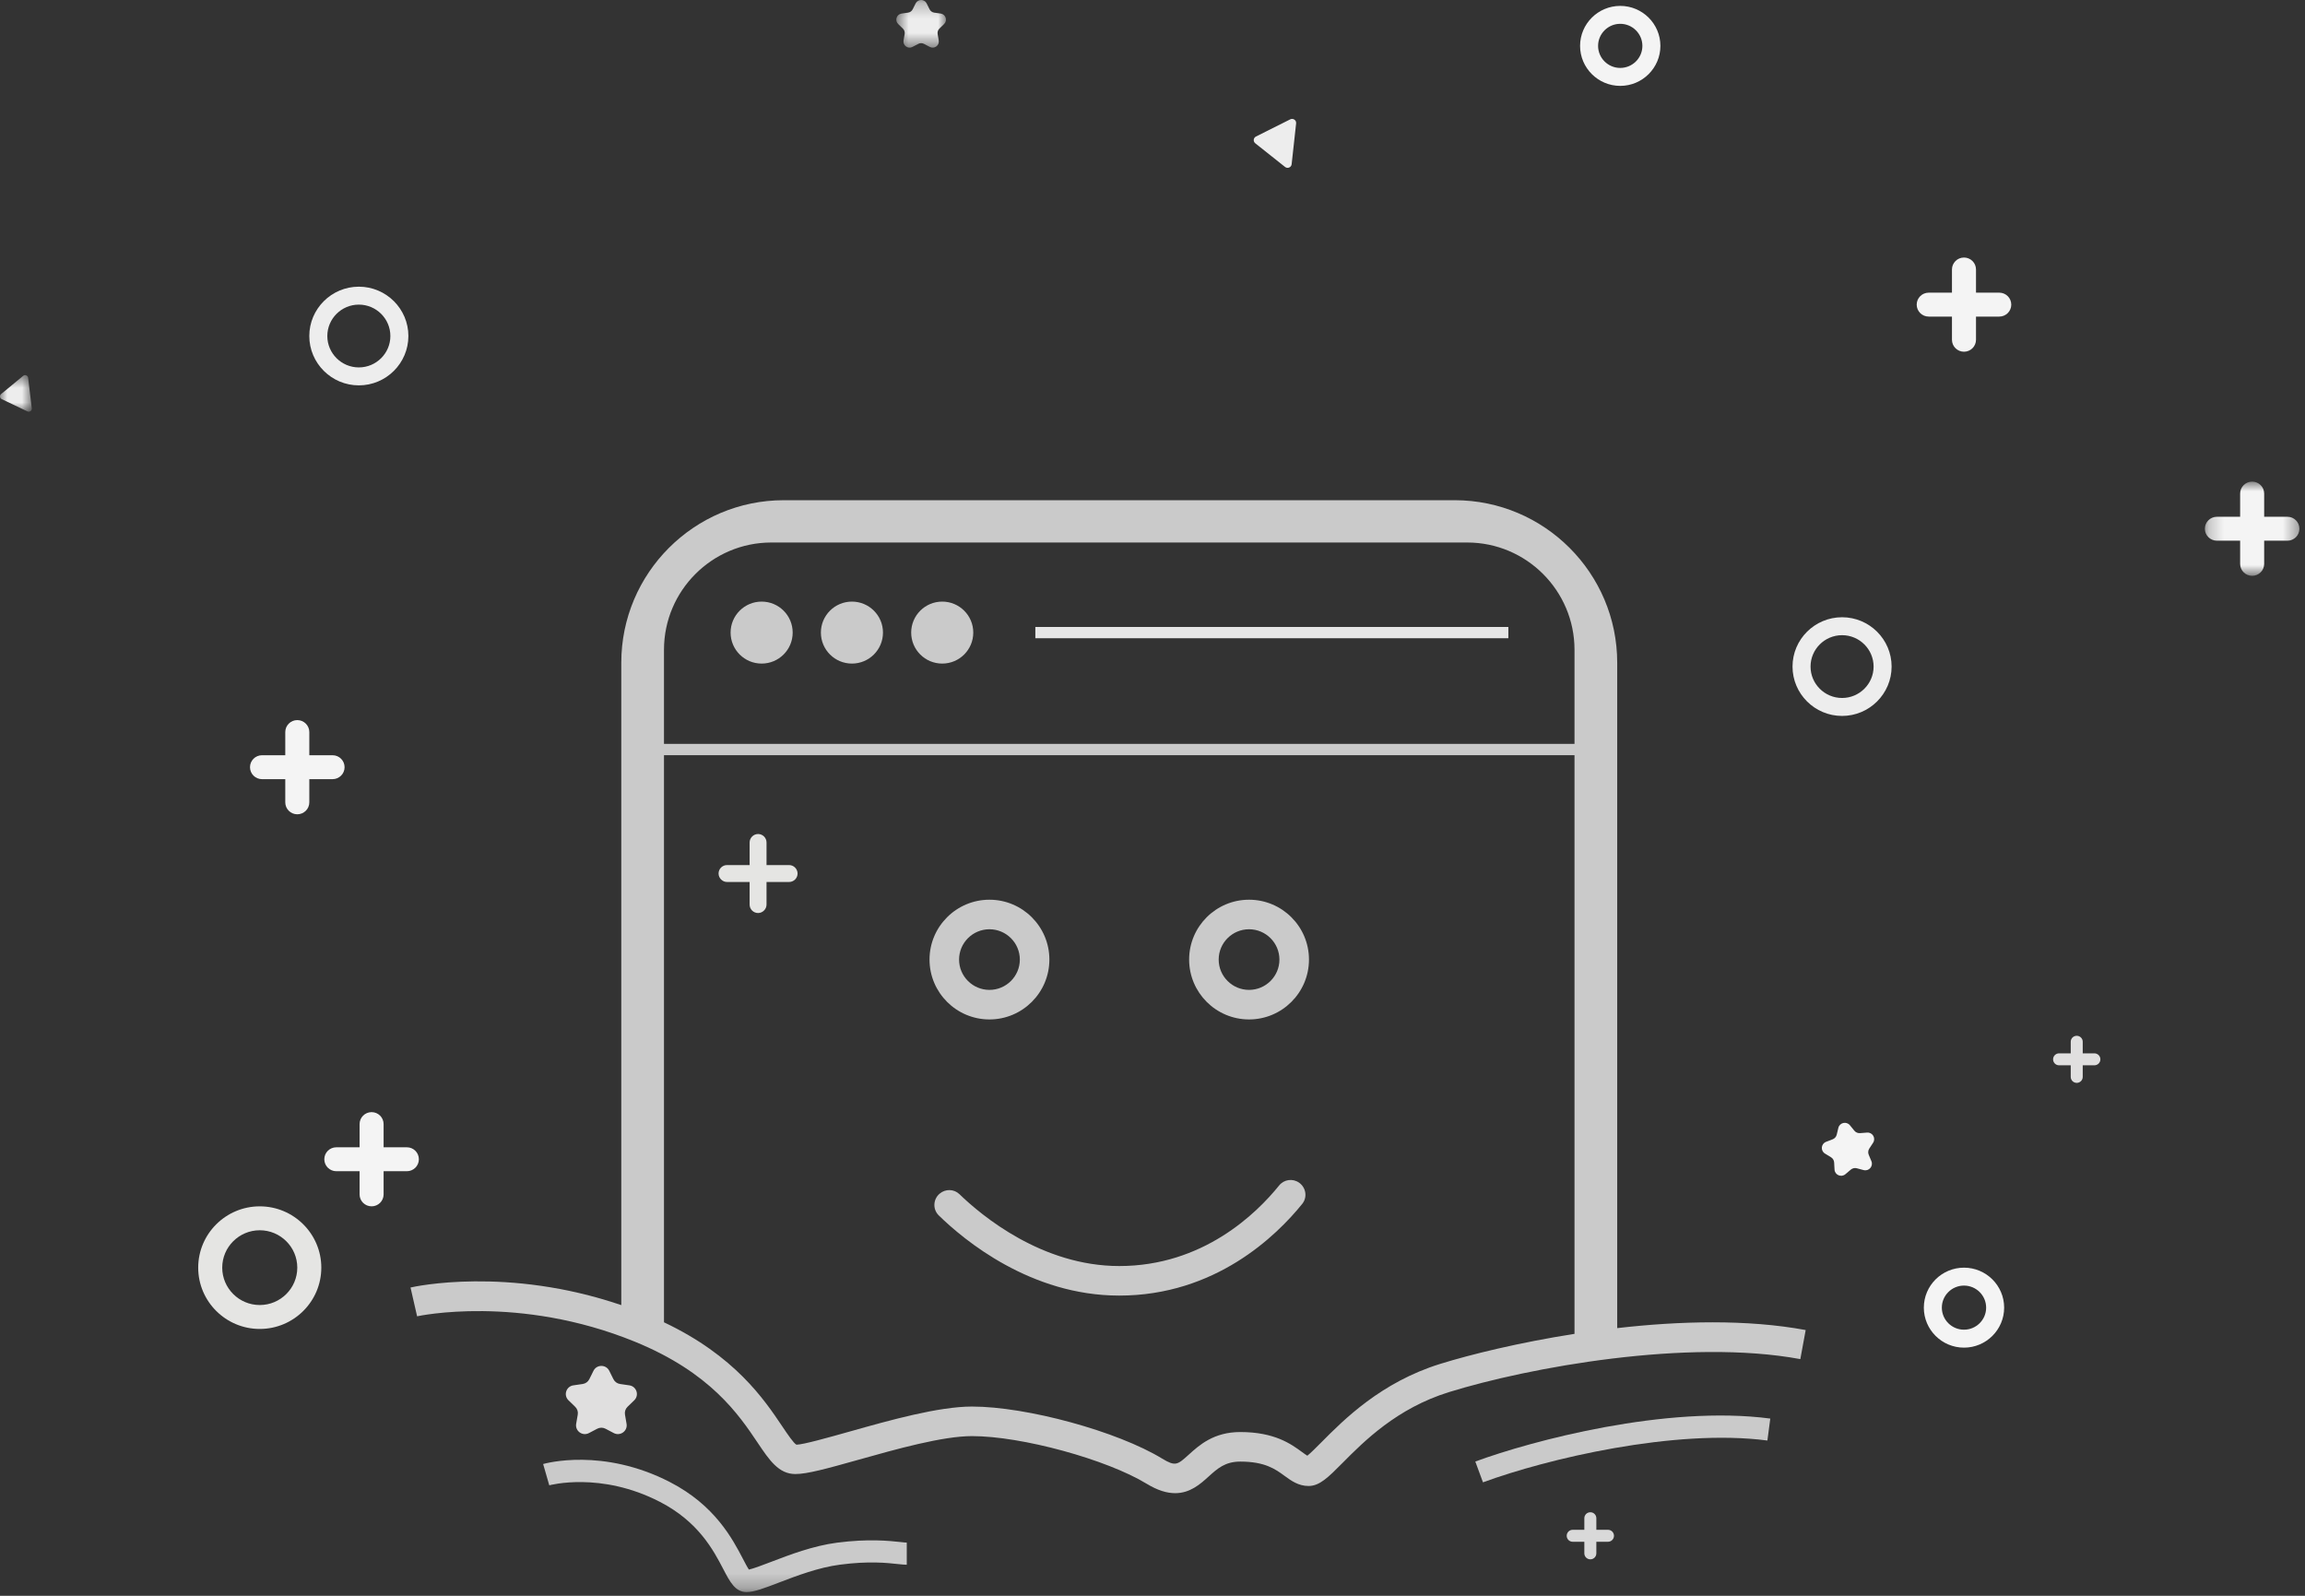 <?xml version="1.0" encoding="UTF-8"?>
<svg width="156px" height="108px" viewBox="0 0 156 108" version="1.1" xmlns="http://www.w3.org/2000/svg" xmlns:xlink="http://www.w3.org/1999/xlink">
    <rect x="0" y="0" width="156" height="108" fill="#333333" stroke="none"/>
    <!-- Generator: Sketch 49.2 (51160) - http://www.bohemiancoding.com/sketch -->
    <title>mdpi/kym</title>
    <desc>Created with Sketch.</desc>
    <defs>
        <polygon id="path-1" points="0 0.639 2.152 0.639 2.152 3.115 0 3.115"></polygon>
        <polygon id="path-3" points="0.223 0.846 6.623 0.846 6.623 7.221 0.223 7.221"></polygon>
        <polygon id="path-5" points="0.661 0.251 4.023 0.251 4.023 3.475 0.661 3.475"></polygon>
        <polygon id="path-7" points="0 108.749 155.623 108.749 155.623 1 0 1"></polygon>
    </defs>
    <g id="v1.1.0" stroke="none" stroke-width="1" fill="none" fill-rule="evenodd">
        <g id="拼团购详情-空页面" transform="translate(-111, -423)">
            <g id="kym" transform="translate(111, 422)">
                <g id="Group-3" transform="translate(0, 25.749)">
                    <mask id="mask-2" fill="white">
                        <use xlink:href="#path-1"></use>
                    </mask>
                    <g id="Clip-2"></g>
                    <path d="M1.57,0.686 L0.074,1.921 C-0.041,2.018 -0.018,2.2 0.117,2.264 L1.859,3.094 C2.004,3.164 2.17,3.046 2.151,2.885 L1.905,0.821 C1.886,0.659 1.695,0.583 1.57,0.686" id="Fill-1" fill="#EDEDED" mask="url(#mask-2)"></path>
                </g>
                <path d="M87.323,9.077 L85.003,10.239 C84.824,10.329 84.799,10.572 84.955,10.697 L86.973,12.3 C87.142,12.433 87.394,12.329 87.417,12.115 L87.72,9.35 C87.743,9.135 87.517,8.979 87.323,9.077" id="Fill-4" fill="#EDEDED"></path>
                <path d="M17.58,89.322 C16.18,89.322 15.04,88.187 15.04,86.792 C15.04,85.397 16.18,84.262 17.58,84.262 C18.98,84.262 20.12,85.397 20.12,86.792 C20.12,88.187 18.98,89.322 17.58,89.322 M17.58,82.643 C15.283,82.643 13.414,84.505 13.414,86.792 C13.414,89.08 15.283,90.941 17.58,90.941 C19.877,90.941 21.746,89.08 21.746,86.792 C21.746,84.505 19.877,82.643 17.58,82.643" id="Fill-6" fill="#E5E5E3"></path>
                <path d="M24.286,25.866 C23.11,25.866 22.153,24.913 22.153,23.741 C22.153,22.57 23.11,21.616 24.286,21.616 C25.462,21.616 26.42,22.57 26.42,23.741 C26.42,24.913 25.462,25.866 24.286,25.866 M24.286,20.402 C22.438,20.402 20.933,21.9 20.933,23.741 C20.933,25.582 22.438,27.081 24.286,27.081 C26.135,27.081 27.639,25.582 27.639,23.741 C27.639,21.9 26.135,20.402 24.286,20.402" id="Fill-8" fill="#EDEDED"></path>
                <path d="M124.669,48.238 C123.493,48.238 122.536,47.285 122.536,46.113 C122.536,44.942 123.493,43.988 124.669,43.988 C125.845,43.988 126.803,44.942 126.803,46.113 C126.803,47.285 125.845,48.238 124.669,48.238 M124.669,42.774 C122.821,42.774 121.316,44.272 121.316,46.113 C121.316,47.954 122.821,49.453 124.669,49.453 C126.518,49.453 128.022,47.954 128.022,46.113 C128.022,44.272 126.518,42.774 124.669,42.774" id="Fill-10" fill="#EDEDED"></path>
                <path d="M132.921,90.991 C132.094,90.991 131.422,90.322 131.422,89.499 C131.422,88.677 132.094,88.006 132.921,88.006 C133.748,88.006 134.42,88.677 134.42,89.499 C134.42,90.322 133.748,90.991 132.921,90.991 M132.921,86.793 C131.422,86.793 130.203,88.006 130.203,89.499 C130.203,90.991 131.422,92.206 132.921,92.206 C134.42,92.206 135.639,90.991 135.639,89.499 C135.639,88.006 134.42,86.793 132.921,86.793" id="Fill-12" fill="#F4F4F4"></path>
                <path d="M109.656,5.597 C108.829,5.597 108.157,4.928 108.157,4.105 C108.157,3.283 108.829,2.612 109.656,2.612 C110.483,2.612 111.155,3.283 111.155,4.105 C111.155,4.928 110.483,5.597 109.656,5.597 M112.374,4.105 C112.374,2.612 111.155,1.399 109.656,1.399 C108.157,1.399 106.938,2.612 106.938,4.105 C106.938,5.597 108.157,6.812 109.656,6.812 C111.155,6.812 112.374,5.597 112.374,4.105" id="Fill-14" fill="#F4F4F4"></path>
                <path d="M27.537,78.647 L25.962,78.647 L25.962,77.079 C25.962,76.63 25.599,76.267 25.149,76.267 C24.7,76.267 24.336,76.63 24.336,77.079 L24.336,78.647 L22.762,78.647 C22.313,78.647 21.949,79.008 21.949,79.457 C21.949,79.903 22.313,80.266 22.762,80.266 L24.336,80.266 L24.336,81.835 C24.336,82.281 24.7,82.642 25.149,82.642 C25.599,82.642 25.962,82.281 25.962,81.835 L25.962,80.266 L27.537,80.266 C27.986,80.266 28.349,79.903 28.349,79.457 C28.349,79.008 27.986,78.647 27.537,78.647" id="Fill-16" fill="#F4F4F4"></path>
                <g id="Group-20" transform="translate(149, 32.749)">
                    <mask id="mask-4" fill="white">
                        <use xlink:href="#path-3"></use>
                    </mask>
                    <g id="Clip-19"></g>
                    <path d="M5.811,3.225 L4.237,3.225 L4.237,1.657 C4.237,1.209 3.873,0.846 3.422,0.846 C2.974,0.846 2.61,1.209 2.61,1.657 L2.61,3.225 L1.036,3.225 C0.587,3.225 0.223,3.587 0.223,4.035 C0.223,4.481 0.587,4.844 1.036,4.844 L2.61,4.844 L2.61,6.413 C2.61,6.86 2.974,7.221 3.422,7.221 C3.873,7.221 4.237,6.86 4.237,6.413 L4.237,4.844 L5.811,4.844 C6.26,4.844 6.623,4.481 6.623,4.035 C6.623,3.587 6.26,3.225 5.811,3.225" id="Fill-18" fill="#F4F4F4" mask="url(#mask-4)"></path>
                </g>
                <path d="M22.508,52.113 L20.934,52.113 L20.934,50.546 C20.934,50.097 20.57,49.735 20.12,49.735 C19.671,49.735 19.307,50.097 19.307,50.546 L19.307,52.113 L17.733,52.113 C17.284,52.113 16.92,52.476 16.92,52.923 C16.92,53.37 17.284,53.732 17.733,53.732 L19.307,53.732 L19.307,55.301 C19.307,55.748 19.671,56.11 20.12,56.11 C20.57,56.11 20.934,55.748 20.934,55.301 L20.934,53.732 L22.508,53.732 C22.957,53.732 23.321,53.37 23.321,52.923 C23.321,52.476 22.957,52.113 22.508,52.113" id="Fill-21" fill="#F4F4F4"></path>
                <path d="M135.309,20.807 L133.734,20.807 L133.734,19.24 C133.734,18.791 133.37,18.429 132.921,18.429 C132.472,18.429 132.107,18.791 132.107,19.24 L132.107,20.807 L130.534,20.807 C130.083,20.807 129.72,21.17 129.72,21.617 C129.72,22.064 130.083,22.426 130.534,22.426 L132.107,22.426 L132.107,23.995 C132.107,24.442 132.472,24.804 132.921,24.804 C133.37,24.804 133.734,24.442 133.734,23.995 L133.734,22.426 L135.309,22.426 C135.758,22.426 136.121,22.064 136.121,21.617 C136.121,21.17 135.758,20.807 135.309,20.807" id="Fill-23" fill="#F4F4F4"></path>
                <path d="M141.745,72.288 L140.957,72.288 L140.957,71.504 C140.957,71.28 140.776,71.1 140.551,71.1 C140.327,71.1 140.145,71.28 140.145,71.504 L140.145,72.288 L139.357,72.288 C139.133,72.288 138.951,72.47 138.951,72.693 C138.951,72.917 139.133,73.098 139.357,73.098 L140.145,73.098 L140.145,73.883 C140.145,74.105 140.327,74.287 140.551,74.287 C140.776,74.287 140.957,74.105 140.957,73.883 L140.957,73.098 L141.745,73.098 C141.97,73.098 142.152,72.917 142.152,72.693 C142.152,72.47 141.97,72.288 141.745,72.288" id="Fill-25" fill="#E0DFDF"></path>
                <path d="M108.827,104.534 L108.039,104.534 L108.039,103.75 C108.039,103.526 107.858,103.346 107.633,103.346 C107.409,103.346 107.226,103.526 107.226,103.75 L107.226,104.534 L106.439,104.534 C106.215,104.534 106.033,104.716 106.033,104.939 C106.033,105.163 106.215,105.344 106.439,105.344 L107.226,105.344 L107.226,106.129 C107.226,106.351 107.409,106.533 107.633,106.533 C107.858,106.533 108.039,106.351 108.039,106.129 L108.039,105.344 L108.827,105.344 C109.051,105.344 109.233,105.163 109.233,104.939 C109.233,104.716 109.051,104.534 108.827,104.534" id="Fill-27" fill="#D9D9D9"></path>
                <path d="M42.405,97.362 L42.298,96.737 C42.264,96.545 42.329,96.348 42.468,96.212 L42.925,95.769 C43.278,95.425 43.083,94.828 42.594,94.758 L41.965,94.666 C41.77,94.638 41.603,94.516 41.516,94.341 L41.234,93.773 C41.015,93.332 40.384,93.332 40.166,93.773 L39.884,94.341 C39.797,94.516 39.63,94.638 39.435,94.666 L38.805,94.758 C38.316,94.828 38.121,95.425 38.474,95.769 L38.93,96.212 C39.071,96.348 39.135,96.545 39.102,96.737 L38.994,97.362 C38.911,97.847 39.422,98.217 39.859,97.988 L40.423,97.692 C40.596,97.602 40.803,97.602 40.977,97.692 L41.54,97.988 C41.978,98.217 42.489,97.847 42.405,97.362" id="Fill-29" fill="#E0DFDF"></path>
                <g id="Group-33" transform="translate(60, 0.749)">
                    <mask id="mask-6" fill="white">
                        <use xlink:href="#path-5"></use>
                    </mask>
                    <g id="Clip-32"></g>
                    <path d="M3.666,1.169 L3.225,1.106 C3.09,1.086 2.973,1.001 2.912,0.879 L2.715,0.482 C2.563,0.174 2.122,0.174 1.969,0.482 L1.771,0.879 C1.711,1.001 1.594,1.086 1.458,1.106 L1.018,1.169 C0.676,1.219 0.54,1.637 0.787,1.877 L1.105,2.187 C1.204,2.281 1.249,2.419 1.225,2.553 L1.15,2.99 C1.092,3.328 1.449,3.587 1.754,3.427 L2.148,3.221 C2.27,3.157 2.414,3.157 2.535,3.221 L2.929,3.427 C3.235,3.587 3.592,3.328 3.533,2.99 L3.458,2.553 C3.435,2.419 3.479,2.281 3.578,2.187 L3.896,1.877 C4.144,1.637 4.007,1.219 3.666,1.169" id="Fill-31" fill="#EDEDED" mask="url(#mask-6)"></path>
                </g>
                <path d="M126.36,77.651 L125.883,77.688 C125.736,77.699 125.593,77.638 125.501,77.524 L125.2,77.155 C124.967,76.869 124.504,76.973 124.418,77.332 L124.307,77.795 C124.272,77.937 124.17,78.053 124.032,78.106 L123.587,78.277 C123.24,78.409 123.197,78.88 123.513,79.072 L123.921,79.321 C124.046,79.398 124.126,79.531 124.133,79.677 L124.159,80.152 C124.178,80.521 124.614,80.708 124.896,80.467 L125.259,80.159 C125.372,80.063 125.523,80.029 125.665,80.066 L126.127,80.189 C126.485,80.285 126.797,79.929 126.656,79.588 L126.472,79.149 C126.416,79.014 126.431,78.859 126.51,78.736 L126.77,78.338 C126.972,78.027 126.73,77.622 126.36,77.651" id="Fill-34" fill="#F4F4F4"></path>
                <path d="M50.733,59.546 L50.733,58.017 C50.733,57.701 50.999,57.444 51.305,57.444 C51.621,57.444 51.878,57.702 51.878,58.017 L51.878,59.546 L53.407,59.546 C53.723,59.546 53.979,59.812 53.979,60.118 C53.979,60.435 53.721,60.691 53.407,60.691 L51.878,60.691 L51.878,62.22 C51.878,62.535 51.612,62.792 51.305,62.792 C50.989,62.792 50.733,62.534 50.733,62.22 L50.733,60.691 L49.204,60.691 C48.888,60.691 48.632,60.425 48.632,60.118 C48.632,59.802 48.89,59.546 49.204,59.546 L50.733,59.546 Z" id="Fill-36" fill="#E5E5E3"></path>
                <path d="M84.534,63.891 C83.401,63.891 82.479,64.811 82.479,65.942 C82.479,67.073 83.401,67.994 84.534,67.994 C85.667,67.994 86.59,67.073 86.59,65.942 C86.59,64.811 85.667,63.891 84.534,63.891 M84.534,69.994 C82.298,69.994 80.479,68.176 80.479,65.942 C80.479,63.708 82.298,61.891 84.534,61.891 C86.77,61.891 88.59,63.708 88.59,65.942 C88.59,68.176 86.77,69.994 84.534,69.994" id="Fill-38" fill="#CACACA"></path>
                <mask id="mask-8" fill="white">
                    <use xlink:href="#path-7"></use>
                </mask>
                <g id="Clip-41"></g>
                <polygon id="Fill-40" fill="#E6E6E6" mask="url(#mask-8)" points="70.071 44.195 102.084 44.195 102.084 43.432 70.071 43.432"></polygon>
                <path d="M63.769,45.91 C62.609,45.91 61.668,44.972 61.668,43.812 C61.668,42.654 62.609,41.715 63.769,41.715 C64.929,41.715 65.87,42.654 65.87,43.812 C65.87,44.972 64.929,45.91 63.769,45.91" id="Fill-42" fill="#CACACA" mask="url(#mask-8)"></path>
                <path d="M57.658,45.91 C56.498,45.91 55.557,44.972 55.557,43.812 C55.557,42.654 56.498,41.715 57.658,41.715 C58.818,41.715 59.759,42.654 59.759,43.812 C59.759,44.972 58.818,45.91 57.658,45.91" id="Fill-43" fill="#CACACA" mask="url(#mask-8)"></path>
                <path d="M51.547,45.91 C50.387,45.91 49.446,44.972 49.446,43.812 C49.446,42.654 50.387,41.715 51.547,41.715 C52.707,41.715 53.648,42.654 53.648,43.812 C53.648,44.972 52.707,45.91 51.547,45.91" id="Fill-44" fill="#CACACA" mask="url(#mask-8)"></path>
                <path d="M66.965,63.891 C65.832,63.891 64.909,64.811 64.909,65.942 C64.909,67.073 65.832,67.994 66.965,67.994 C68.098,67.994 69.021,67.073 69.021,65.942 C69.021,64.811 68.098,63.891 66.965,63.891 M66.965,69.994 C64.729,69.994 62.909,68.176 62.909,65.942 C62.909,63.708 64.729,61.891 66.965,61.891 C69.201,61.891 71.021,63.708 71.021,65.942 C71.021,68.176 69.201,69.994 66.965,69.994" id="Fill-45" fill="#CACACA" mask="url(#mask-8)"></path>
                <path d="M75.749,88.683 C69.752,88.683 65.245,84.929 63.534,83.256 C63.117,82.848 63.146,82.169 63.589,81.789 L63.594,81.786 C63.983,81.452 64.564,81.462 64.933,81.819 C66.436,83.274 70.519,86.683 75.749,86.683 C81.414,86.683 85.04,83.129 86.569,81.231 C86.9,80.821 87.487,80.738 87.919,81.039 C88.393,81.371 88.495,82.03 88.132,82.479 C86.389,84.637 82.252,88.683 75.749,88.683" id="Fill-46" fill="#CACACA" mask="url(#mask-8)"></path>
                <path d="M100.366,101.322 L99.847,99.914 C103.678,98.504 112.782,96.078 119.811,97.006 L119.616,98.492 C113.362,97.671 104.678,99.734 100.366,101.322" id="Fill-47" fill="#CACACA" mask="url(#mask-8)"></path>
                <path d="M50.528,108.749 C49.762,108.749 49.405,108.065 48.954,107.2 C48.287,105.922 47.279,103.99 44.654,102.639 C40.653,100.576 37.209,101.516 37.174,101.523 L36.759,100.082 C36.922,100.037 40.786,98.958 45.342,101.305 C48.388,102.875 49.575,105.148 50.284,106.506 C50.417,106.761 50.575,107.065 50.685,107.227 C51.018,107.152 51.656,106.907 52.186,106.705 C53.452,106.221 55.028,105.617 56.654,105.405 C58.776,105.129 60.182,105.281 60.938,105.361 C61.125,105.382 61.268,105.399 61.369,105.399 L61.369,106.899 C61.23,106.899 61.034,106.881 60.777,106.853 C60.035,106.772 58.792,106.637 56.848,106.894 C55.398,107.082 53.914,107.649 52.722,108.105 C51.746,108.479 51.041,108.749 50.528,108.749" id="Fill-48" fill="#CACACA" mask="url(#mask-8)"></path>
                <path d="M97.477,93.304 C93.466,94.547 90.942,97.088 89.434,98.607 C89.105,98.939 88.71,99.337 88.478,99.52 C88.377,99.458 88.236,99.355 88.123,99.273 C87.385,98.733 86.272,97.918 83.942,97.918 C82.145,97.918 81.168,98.802 80.454,99.448 C79.692,100.138 79.553,100.262 78.653,99.715 C75.629,97.871 69.496,96.193 65.784,96.193 C63.52,96.193 60.227,97.118 57.581,97.863 C56.013,98.304 54.391,98.76 53.904,98.775 C53.712,98.679 53.282,98.04 52.938,97.527 C51.718,95.708 49.73,92.76 44.938,90.491 L44.938,52.109 L106.561,52.109 L106.561,91.273 C102.817,91.859 99.54,92.664 97.477,93.304 M52.2,37.716 L99.299,37.716 C103.303,37.716 106.561,40.973 106.561,44.976 L106.561,51.346 L44.938,51.346 L44.938,44.976 C44.938,40.973 48.196,37.716 52.2,37.716 M109.451,90.884 L109.451,45.851 C109.451,39.786 104.516,34.853 98.451,34.853 L53.048,34.853 C46.983,34.853 42.048,39.786 42.048,45.851 L42.048,89.328 C34.313,86.694 28.062,88.072 27.784,88.136 L28.229,90.085 C28.297,90.072 35.089,88.59 42.964,91.802 C48.089,93.893 50.008,96.75 51.278,98.642 C52.072,99.825 52.7,100.76 53.83,100.76 C54.627,100.76 55.914,100.408 58.123,99.788 C60.65,99.077 63.795,98.193 65.784,98.193 C69.141,98.193 74.888,99.762 77.612,101.422 C78.365,101.881 78.996,102.055 79.534,102.055 C80.552,102.055 81.242,101.433 81.796,100.931 C82.397,100.388 82.915,99.918 83.942,99.918 C85.618,99.918 86.322,100.433 86.942,100.887 C87.379,101.206 87.874,101.569 88.561,101.569 C89.311,101.569 89.891,100.985 90.853,100.017 C92.319,98.54 94.534,96.31 98.069,95.214 C103.456,93.545 114.233,91.573 121.844,92.982 L122.207,91.015 C118.237,90.279 113.68,90.4 109.451,90.884" id="Fill-49" fill="#CACACA" mask="url(#mask-8)"></path>
            </g>
        </g>
    </g>
</svg>